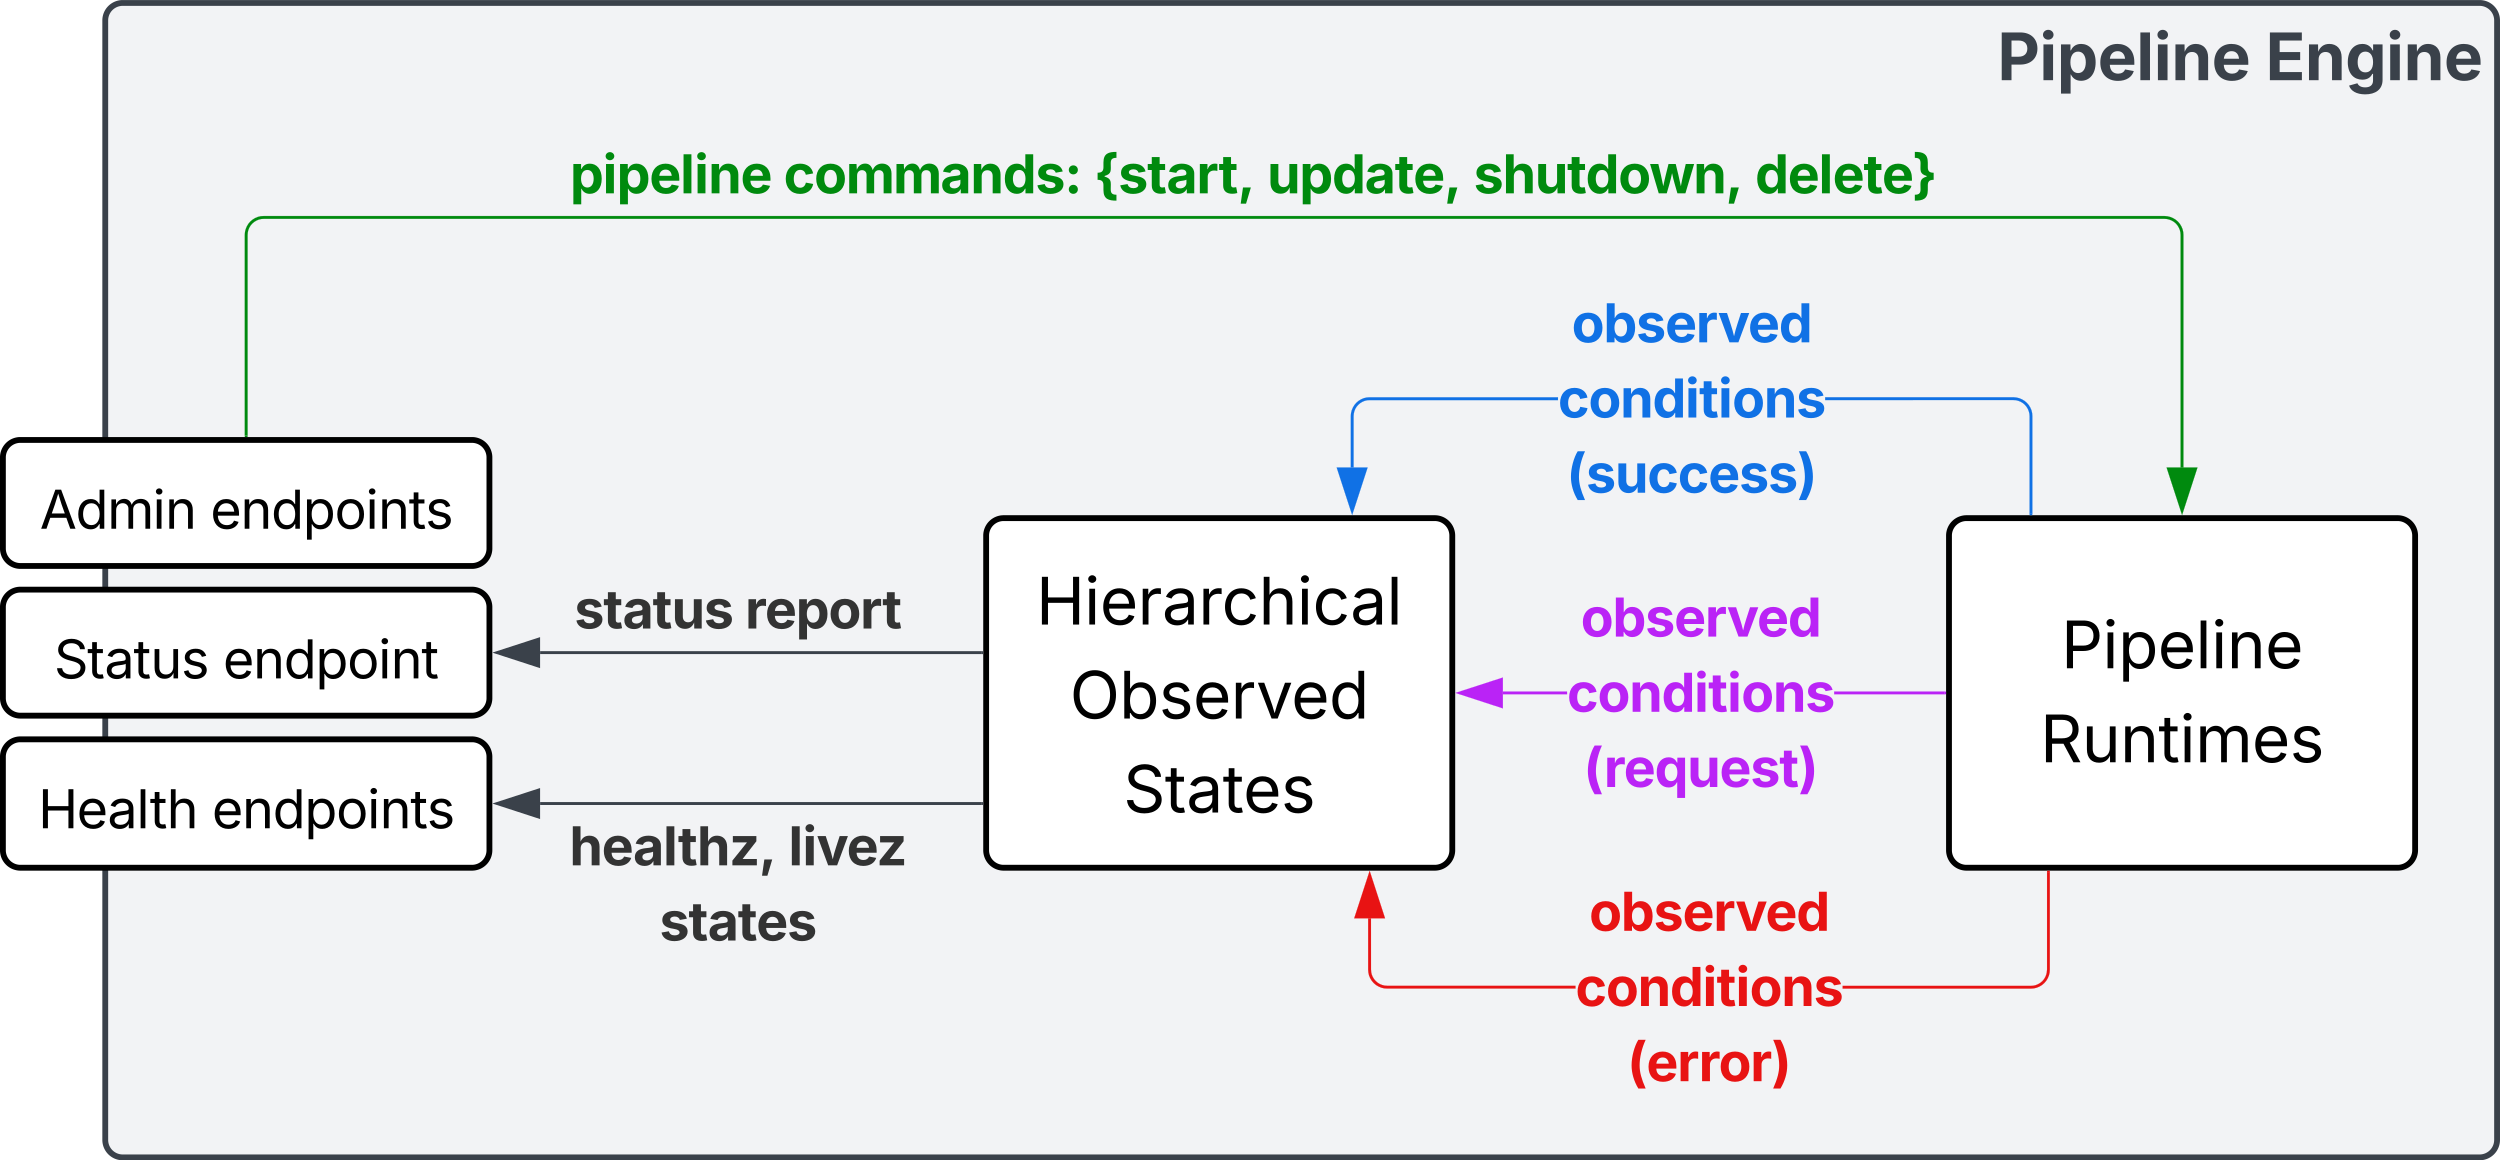 <svg xmlns="http://www.w3.org/2000/svg" xmlns:xlink="http://www.w3.org/1999/xlink" xmlns:lucid="lucid" width="858.13" height="398.27"><g transform="translate(-349.603 -373.187)" lucid:page-tab-id="v86WoMdzNwxz"><path d="M0 0h1500v1000H0z" fill="#fff"/><path d="M385.73 380.2a6 6 0 0 1 6-6h809a6 6 0 0 1 6 6v384.26a6 6 0 0 1-6 6h-809a6 6 0 0 1-6-6z" stroke="#3a414a" stroke-width="2" fill="#f2f3f5"/><use xlink:href="#a" transform="matrix(1,0,0,1,390.73,379.187) translate(644.485 21.528)"/><use xlink:href="#b" transform="matrix(1,0,0,1,390.73,379.187) translate(736.532 21.528)"/><path d="M688.1 557.04a6 6 0 0 1 6-6h148a6 6 0 0 1 6 6v108a6 6 0 0 1-6 6h-148a6 6 0 0 1-6-6z" stroke="#000" stroke-width="2" fill="#fff"/><use xlink:href="#c" transform="matrix(1,0,0,1,700.097,563.04) translate(5.158 24.528)"/><use xlink:href="#d" transform="matrix(1,0,0,1,700.097,563.04) translate(16.692 56.793)"/><use xlink:href="#e" transform="matrix(1,0,0,1,700.097,563.04) translate(35.074 89.059)"/><path d="M1018.6 557.04a6 6 0 0 1 6-6h148a6 6 0 0 1 6 6v108a6 6 0 0 1-6 6h-148a6 6 0 0 1-6-6z" stroke="#000" stroke-width="2" fill="#fff"/><use xlink:href="#f" transform="matrix(1,0,0,1,1030.591,563.04) translate(26.507 39.528)"/><use xlink:href="#g" transform="matrix(1,0,0,1,1030.591,563.04) translate(19.313 71.793)"/><path d="M350.6 581.58a6 6 0 0 1 6-6h155a6 6 0 0 1 6 6v31.26a6 6 0 0 1-6 6h-155a6 6 0 0 1-6-6z" stroke="#000" stroke-width="2" fill="#fff"/><use xlink:href="#h" transform="matrix(1,0,0,1,362.603,587.579) translate(5.536 18.472)"/><use xlink:href="#i" transform="matrix(1,0,0,1,362.603,587.579) translate(63.54 18.472)"/><path d="M1093.6 447.44l1 .24.93.4.87.52.77.66.66.77.53.87.4.94.23 1 .07.98v79.84h-.95v-79.8l-.07-.88-.2-.85-.34-.8-.44-.74-.56-.67-.66-.56-.74-.45-.8-.33-.85-.22-.88-.06H440.12l-.88.06-.84.2-.8.34-.74.45-.66.56-.57.66-.45.73-.33.8-.2.85-.07.88v68.84h-.95v-68.88l.08-1 .24-.98.4-.94.52-.87.66-.77.78-.66.86-.53.94-.4 1-.23.98-.07h652.53z" stroke="#008a0e" stroke-width=".05" fill="#008a0e"/><path d="M434.58 523.2h-.95v-.52h.95z" fill="#008a0e"/><path stroke="#008a0e" stroke-width=".05" fill="#008a0e"/><path d="M1098.6 548.42l-4.64-14.26h9.27z" fill="#008a0e"/><path d="M1098.6 549.96l-5.3-16.28h10.58zm-4-15.33l4 12.25 3.97-12.25z" stroke="#008a0e" stroke-width=".05" fill="#008a0e"/><use xlink:href="#j" transform="matrix(1,0,0,1,545.255,422.33) translate(0.005 17.222)"/><use xlink:href="#k" transform="matrix(1,0,0,1,545.255,422.33) translate(73.33 17.222)"/><use xlink:href="#l" transform="matrix(1,0,0,1,545.255,422.33) translate(179.84 17.222)"/><use xlink:href="#m" transform="matrix(1,0,0,1,545.255,422.33) translate(239.293 17.222)"/><use xlink:href="#n" transform="matrix(1,0,0,1,545.255,422.33) translate(310.17 17.222)"/><use xlink:href="#o" transform="matrix(1,0,0,1,545.255,422.33) translate(406.793 17.222)"/><path d="M1041.74 509.64l1 .24.93.4.87.52.77.66.67.77.53.87.4.94.23 1 .07.98v33.52h-.94v-33.48l-.07-.88-.22-.85-.33-.8-.45-.74-.56-.66-.66-.57-.74-.45-.8-.33-.85-.22-.9-.06H976.1v-.95h64.67zm-157.37.88h-64.62l-.88.06-.85.2-.8.34-.74.45-.65.56-.57.66-.45.73-.32.8-.2.85-.07.88v17.6h-.95v-17.64l.08-1 .24-.98.4-.94.52-.87.65-.77.77-.66.87-.53.93-.4 1-.23.98-.07h64.67z" stroke="#1071e5" stroke-width=".05" fill="#1071e5"/><path d="M1047.2 550.04h-.94v-.5h.94z" fill="#1071e5"/><path stroke="#1071e5" stroke-width=".05" fill="#1071e5"/><path d="M813.73 548.42l-4.63-14.26h9.27z" fill="#1071e5"/><path d="M813.73 549.96l-5.3-16.28h10.6zm-3.98-15.33l3.98 12.25 3.98-12.25z" stroke="#1071e5" stroke-width=".05" fill="#1071e5"/><use xlink:href="#p" transform="matrix(1,0,0,1,884.375,473.473) translate(4.706 17.222)"/><use xlink:href="#q" transform="matrix(1,0,0,1,884.375,473.473) translate(0.005 43.035)"/><use xlink:href="#r" transform="matrix(1,0,0,1,884.375,473.473) translate(2.935 68.847)"/><path d="M686.6 597.2H535" stroke="#3a414a" fill="none"/><path d="M687.1 597.68h-.52v-.94h.52z" stroke="#3a414a" stroke-width=".05" fill="#3a414a"/><path d="M520.22 597.2l14.27-4.63v9.27z" stroke="#3a414a" fill="#3a414a"/><use xlink:href="#s" transform="matrix(1,0,0,1,546.739,571.699) translate(0.005 17.222)"/><use xlink:href="#t" transform="matrix(1,0,0,1,546.739,571.699) translate(58.625 17.222)"/><path d="M820.2 706.02l.07.88.2.85.34.8.46.74.57.65.65.56.74.46.8.33.85.2.88.07h64.63v.94H825.7l-.98-.06-1-.24-.93-.4-.88-.52-.77-.66-.66-.77-.54-.87-.4-.94-.23-1-.08-.98v-17.64h.96zm233 .04l-.07 1-.24.98-.4.94-.53.87-.66.77-.76.66-.87.53-.94.4-1 .24-.98.07H982.1v-.93h64.6l.9-.07.84-.2.8-.34.74-.45.66-.55.56-.66.45-.75.33-.8.2-.85.08-.88v-33.48h.94z" stroke="#e81313" stroke-width=".05" fill="#e81313"/><path d="M1053.2 672.55h-.94v-.5h.94z" fill="#e81313"/><path stroke="#e81313" stroke-width=".05" fill="#e81313"/><path d="M824.37 687.92h-9.27l4.63-14.26z" fill="#e81313"/><path d="M825.02 688.4h-10.58l5.3-16.28zm-9.27-.95h7.96l-3.97-12.25z" stroke="#e81313" stroke-width=".05" fill="#e81313"/><use xlink:href="#u" transform="matrix(1,0,0,1,890.375,675.473) translate(4.706 17.222)"/><use xlink:href="#v" transform="matrix(1,0,0,1,890.375,675.473) translate(0.005 43.035)"/><use xlink:href="#w" transform="matrix(1,0,0,1,890.375,675.473) translate(17.752 68.847)"/><path d="M350.6 632.96a6 6 0 0 1 6-6h155a6 6 0 0 1 6 6v32.08a6 6 0 0 1-6 6h-155a6 6 0 0 1-6-6z" stroke="#000" stroke-width="2" fill="#fff"/><g><use xlink:href="#x" transform="matrix(1,0,0,1,362.603,638.961) translate(0.12 18.535)"/><use xlink:href="#y" transform="matrix(1,0,0,1,362.603,638.961) translate(59.747 18.535)"/></g><path d="M350.6 530.2a6 6 0 0 1 6-6h155a6 6 0 0 1 6 6v31.26a6 6 0 0 1-6 6h-155a6 6 0 0 1-6-6z" stroke="#000" stroke-width="2" fill="#fff"/><g><use xlink:href="#z" transform="matrix(1,0,0,1,362.603,536.197) translate(0.667 18.472)"/><use xlink:href="#y" transform="matrix(1,0,0,1,362.603,536.197) translate(59.2 18.472)"/></g><path d="M686.6 649H535" stroke="#3a414a" fill="none"/><path d="M687.1 649.48h-.52v-.95h.52z" stroke="#3a414a" stroke-width=".05" fill="#3a414a"/><path d="M520.22 649l14.27-4.63v9.27z" stroke="#3a414a" fill="#3a414a"/><g><use xlink:href="#A" transform="matrix(1,0,0,1,545.064,653.001) translate(0.005 17.222)"/><use xlink:href="#B" transform="matrix(1,0,0,1,545.064,653.001) translate(75.187 17.222)"/><use xlink:href="#C" transform="matrix(1,0,0,1,545.064,653.001) translate(30.912 43.035)"/></g><path d="M887.5 611.5h-22.02v-.93h22zm129.6 0h-37.9v-.93h37.9z" stroke="#ba23f6" stroke-width=".05" fill="#ba23f6"/><path d="M1017.6 611.5h-.52v-.93h.5z" fill="#ba23f6"/><path stroke="#ba23f6" stroke-width=".05" fill="#ba23f6"/><path d="M864.98 615.68l-14.26-4.64 14.26-4.63z" fill="#ba23f6"/><path d="M865.46 616.33l-16.28-5.3 16.28-5.28zm-13.2-5.3l12.25 4v-7.97z" stroke="#ba23f6" stroke-width=".05" fill="#ba23f6"/><g><use xlink:href="#D" transform="matrix(1,0,0,1,887.489,574.473) translate(4.706 17.222)"/><use xlink:href="#E" transform="matrix(1,0,0,1,887.489,574.473) translate(0.005 43.035)"/><use xlink:href="#F" transform="matrix(1,0,0,1,887.489,574.473) translate(5.634 68.847)"/></g><defs><path fill="#3a414a" d="M135 0v-1490h581c339 0 533 210 533 503 0 295-197 500-540 500H440V0H135zm305-733h220c186 0 274-104 274-254s-88-251-275-251H440v505" id="G"/><path fill="#3a414a" d="M128 0v-1118h300V0H128zm150-1264c-91 0-165-68-165-154 0-85 74-154 165-154 90 0 165 69 165 154 0 86-75 154-165 154" id="H"/><path fill="#3a414a" d="M128 418v-1536h295v188h14c41-89 129-202 319-202 248 0 453 193 453 575 0 372-197 576-455 576-183 0-275-108-317-198h-9v597H128zm534-640c156 0 240-139 240-336 0-196-83-334-240-334-154 0-241 131-241 334 0 202 88 336 241 336" id="I"/><path fill="#3a414a" d="M633 22C291 22 81-200 81-553c0-345 210-579 537-579 292 0 525 185 525 567v84H378c7 183 109 277 260 277 105 0 184-46 216-132l272 51C1071-99 893 22 633 22zM380-669h474c-15-146-94-237-233-237-143 0-229 99-241 237" id="J"/><path fill="#3a414a" d="M428-1490V0H128v-1490h300" id="K"/><path fill="#3a414a" d="M428-647V0H128v-1118h283l4 231c63-156 176-245 348-245 232 0 384 159 384 421V0H847v-659c0-139-76-222-202-222-128 0-217 86-217 234" id="L"/><g id="a"><use transform="matrix(0.011,0,0,0.011,0,0)" xlink:href="#G"/><use transform="matrix(0.011,0,0,0.011,14.399,0)" xlink:href="#H"/><use transform="matrix(0.011,0,0,0.011,20.421,0)" xlink:href="#I"/><use transform="matrix(0.011,0,0,0.011,34.429,0)" xlink:href="#J"/><use transform="matrix(0.011,0,0,0.011,47.667,0)" xlink:href="#K"/><use transform="matrix(0.011,0,0,0.011,53.689,0)" xlink:href="#H"/><use transform="matrix(0.011,0,0,0.011,59.711,0)" xlink:href="#L"/><use transform="matrix(0.011,0,0,0.011,73.546,0)" xlink:href="#J"/></g><path fill="#3a414a" d="M135 0v-1490h997v253H440v360h640v249H440v375h694V0H135" id="M"/><path fill="#3a414a" d="M625 442c-280 0-454-114-503-274l258-72c28 63 97 128 243 128 153 0 246-69 246-216v-206h-23C805-108 717-16 536-16 284-16 81-191 81-561c0-378 208-571 456-571 188 0 280 113 321 202h13v-188h295V-9c0 303-226 451-541 451zm5-686c153 0 240-119 240-319 0-198-86-329-240-329-158 0-241 137-241 329 0 195 85 319 241 319" id="N"/><g id="b"><use transform="matrix(0.011,0,0,0.011,0,0)" xlink:href="#M"/><use transform="matrix(0.011,0,0,0.011,13.498,0)" xlink:href="#L"/><use transform="matrix(0.011,0,0,0.011,27.333,0)" xlink:href="#N"/><use transform="matrix(0.011,0,0,0.011,41.374,0)" xlink:href="#H"/><use transform="matrix(0.011,0,0,0.011,47.396,0)" xlink:href="#L"/><use transform="matrix(0.011,0,0,0.011,61.23,0)" xlink:href="#J"/></g><path d="M180 0v-1490h190v644h782v-644h190V0h-190v-678H370V0H180" id="O"/><path d="M158 0v-1118h180V0H158zm91-1301c-68 0-125-53-125-119s57-119 125-119c69 0 126 53 126 119s-57 119-126 119" id="P"/><path d="M628 24c-324 0-524-230-524-574 0-343 198-582 503-582 237 0 487 146 487 559v75H286c9 234 145 362 343 362 132 0 231-58 273-172l174 48C1024-91 857 24 628 24zM287-650h624c-17-190-120-322-304-322-192 0-309 151-320 322" id="Q"/><path d="M158 0v-1118h174v172h12c41-113 157-188 290-188 26 0 70 2 91 3v181c-11-2-60-10-108-10-161 0-279 109-279 260V0H158" id="R"/><path d="M471 26C259 26 90-98 90-318c0-256 228-303 435-329 202-27 287-16 287-108 0-139-79-219-234-219-161 0-248 86-283 164l-173-57c86-203 278-265 451-265 150 0 419 46 419 395V0H815v-152h-12C765-73 660 26 471 26zm31-159c199 0 310-134 310-271v-155c-30 35-226 55-295 64-131 17-246 59-246 186 0 116 97 176 231 176" id="S"/><path d="M613 24c-304 0-509-231-509-576 0-350 205-580 509-580 216 0 392 114 453 309l-173 49c-33-115-133-197-280-197-223 0-326 196-326 419 0 220 103 415 326 415 150 0 252-85 285-206l172 49C1010-95 832 24 613 24" id="T"/><path d="M338-670V0H158v-1490h180v566c73-149 190-208 336-208 226 0 379 139 379 422V0H872v-695c0-172-96-275-252-275-161 0-282 109-282 300" id="U"/><path d="M338-1490V0H158v-1490h180" id="V"/><g id="c"><use transform="matrix(0.011,0,0,0.011,0,0)" xlink:href="#O"/><use transform="matrix(0.011,0,0,0.011,16.515,0)" xlink:href="#P"/><use transform="matrix(0.011,0,0,0.011,21.897,0)" xlink:href="#Q"/><use transform="matrix(0.011,0,0,0.011,34.852,0)" xlink:href="#R"/><use transform="matrix(0.011,0,0,0.011,43.218,0)" xlink:href="#S"/><use transform="matrix(0.011,0,0,0.011,55.697,0)" xlink:href="#R"/><use transform="matrix(0.011,0,0,0.011,63.694,0)" xlink:href="#T"/><use transform="matrix(0.011,0,0,0.011,76.389,0)" xlink:href="#U"/><use transform="matrix(0.011,0,0,0.011,89.529,0)" xlink:href="#P"/><use transform="matrix(0.011,0,0,0.011,94.911,0)" xlink:href="#T"/><use transform="matrix(0.011,0,0,0.011,107.823,0)" xlink:href="#S"/><use transform="matrix(0.011,0,0,0.011,120.302,0)" xlink:href="#V"/></g><path d="M784 20c-382 0-662-292-662-764 0-473 280-766 662-766s660 293 660 766c0 472-278 764-660 764zm0-176c266 0 475-207 475-588 0-383-209-590-475-590-268 0-477 208-477 590 0 380 209 588 477 588" id="W"/><path d="M677 24c-213 0-288-135-325-197h-20V0H158v-1490h180v551h14c37-59 106-193 324-193 279 0 474 222 474 576 0 356-194 580-473 580zm-27-161c209 0 317-186 317-421 0-232-105-413-317-413-206 0-314 166-314 413 0 249 111 421 314 421" id="X"/><path d="M538 24C308 24 148-78 108-271l171-41c32 123 123 178 257 178 156 0 256-77 256-169 0-77-54-128-164-154l-186-44c-203-48-300-148-300-305 0-192 176-326 414-326 230 0 351 112 402 269l-163 42c-31-80-94-158-238-158-133 0-233 69-233 162 0 83 57 129 188 160l169 40c203 48 298 149 298 302 0 196-179 339-441 339" id="Y"/><path d="M481 0L54-1118h197c107 314 236 620 325 951 87-331 217-637 324-951h197L670 0H481" id="Z"/><path d="M577 24c-279 0-473-224-473-580 0-354 195-576 474-576 218 0 287 134 324 193h14v-551h180V0H922v-173h-20C865-111 790 24 577 24zm27-161c203 0 314-172 314-421 0-247-108-413-314-413-212 0-317 181-317 413 0 235 108 421 317 421" id="aa"/><g id="d"><use transform="matrix(0.011,0,0,0.011,0,0)" xlink:href="#W"/><use transform="matrix(0.011,0,0,0.011,16.992,0)" xlink:href="#X"/><use transform="matrix(0.011,0,0,0.011,30.599,0)" xlink:href="#Y"/><use transform="matrix(0.011,0,0,0.011,42.329,0)" xlink:href="#Q"/><use transform="matrix(0.011,0,0,0.011,55.284,0)" xlink:href="#R"/><use transform="matrix(0.011,0,0,0.011,63.997,0)" xlink:href="#Z"/><use transform="matrix(0.011,0,0,0.011,76.053,0)" xlink:href="#Q"/><use transform="matrix(0.011,0,0,0.011,89.008,0)" xlink:href="#aa"/></g><path d="M657 26c-323 0-524-166-541-416h195c15 169 171 246 346 246 202 0 356-106 356-265 5-203-294-238-475-293-239-73-380-191-380-389 0-252 224-419 512-419 294 0 499 171 508 396H992c-17-145-151-228-328-228-193 0-321 102-321 242 0 156 175 211 284 241l149 41c160 44 422 134 422 412 0 244-197 432-541 432" id="ab"/><path d="M598-1118v154H368v674c0 100 37 144 132 144 23 0 62-6 92-12L629-6c-37 13-88 20-134 20-193 0-307-107-307-290v-688H20v-154h168v-266h180v266h230" id="ac"/><g id="e"><use transform="matrix(0.011,0,0,0.011,0,0)" xlink:href="#ab"/><use transform="matrix(0.011,0,0,0.011,14.258,0)" xlink:href="#ac"/><use transform="matrix(0.011,0,0,0.011,21.636,0)" xlink:href="#S"/><use transform="matrix(0.011,0,0,0.011,34.115,0)" xlink:href="#ac"/><use transform="matrix(0.011,0,0,0.011,41.168,0)" xlink:href="#Q"/><use transform="matrix(0.011,0,0,0.011,54.123,0)" xlink:href="#Y"/></g><path d="M180 0v-1490h510c348 0 508 209 508 474 0 266-160 477-507 477H370V0H180zm190-706h312c236 0 327-133 327-310 0-176-91-307-329-307H370v617" id="ad"/><path d="M158 418v-1536h174v179h20c37-59 106-193 324-193 279 0 474 222 474 576 0 356-194 580-473 580-213 0-288-135-325-197h-14v591H158zm492-555c209 0 317-186 317-421 0-232-105-413-317-413-206 0-314 166-314 413 0 249 111 421 314 421" id="ae"/><path d="M338-670V0H158v-1118h173l1 207c72-158 192-221 342-221 226 0 378 139 378 422V0H872v-695c0-172-96-275-252-275-161 0-282 109-282 300" id="af"/><g id="f"><use transform="matrix(0.011,0,0,0.011,0,0)" xlink:href="#ad"/><use transform="matrix(0.011,0,0,0.011,14.193,0)" xlink:href="#P"/><use transform="matrix(0.011,0,0,0.011,19.575,0)" xlink:href="#ae"/><use transform="matrix(0.011,0,0,0.011,33.181,0)" xlink:href="#Q"/><use transform="matrix(0.011,0,0,0.011,46.137,0)" xlink:href="#V"/><use transform="matrix(0.011,0,0,0.011,51.519,0)" xlink:href="#P"/><use transform="matrix(0.011,0,0,0.011,56.901,0)" xlink:href="#af"/><use transform="matrix(0.011,0,0,0.011,70.03,0)" xlink:href="#Q"/></g><path d="M180 0v-1490h510c348 0 508 194 508 460 0 198-88 351-276 417L1256 0h-220L726-579c-117 2-238 0-356 1V0H180zm190-747h312c235 0 327-108 327-283 0-177-92-293-329-293H370v576" id="ag"/><path d="M537 14c-226 0-379-139-379-422v-710h180v695c0 172 97 275 253 275 160 0 281-109 281-300v-670h181V0H879v-209C806-46 684 14 537 14" id="ah"/><path d="M158 0v-1118h175l1 205c55-151 181-225 313-225 147 0 245 90 285 228 53-141 190-228 352-228 194 0 352 125 352 384V0h-181v-749c0-161-105-225-225-225-151 0-243 103-243 244V0H807v-767c0-124-93-207-219-207-131 0-250 92-250 270V0H158" id="ai"/><g id="g"><use transform="matrix(0.011,0,0,0.011,0,0)" xlink:href="#ag"/><use transform="matrix(0.011,0,0,0.011,14.301,0)" xlink:href="#ah"/><use transform="matrix(0.011,0,0,0.011,27.441,0)" xlink:href="#af"/><use transform="matrix(0.011,0,0,0.011,40.571,0)" xlink:href="#ac"/><use transform="matrix(0.011,0,0,0.011,47.841,0)" xlink:href="#P"/><use transform="matrix(0.011,0,0,0.011,53.223,0)" xlink:href="#ai"/><use transform="matrix(0.011,0,0,0.011,72.689,0)" xlink:href="#Q"/><use transform="matrix(0.011,0,0,0.011,85.645,0)" xlink:href="#Y"/></g><g id="h"><use transform="matrix(0.009,0,0,0.009,0,0)" xlink:href="#ab"/><use transform="matrix(0.009,0,0,0.009,11.406,0)" xlink:href="#ac"/><use transform="matrix(0.009,0,0,0.009,17.309,0)" xlink:href="#S"/><use transform="matrix(0.009,0,0,0.009,27.292,0)" xlink:href="#ac"/><use transform="matrix(0.009,0,0,0.009,33.108,0)" xlink:href="#ah"/><use transform="matrix(0.009,0,0,0.009,43.62,0)" xlink:href="#Y"/></g><path d="M613 24c-304 0-509-231-509-576 0-350 205-580 509-580 305 0 511 230 511 580 0 345-206 576-511 576zm0-161c226 0 329-195 329-415 0-222-103-419-329-419-223 0-326 196-326 419 0 220 103 415 326 415" id="aj"/><g id="i"><use transform="matrix(0.009,0,0,0.009,0,0)" xlink:href="#Q"/><use transform="matrix(0.009,0,0,0.009,10.365,0)" xlink:href="#af"/><use transform="matrix(0.009,0,0,0.009,20.868,0)" xlink:href="#aa"/><use transform="matrix(0.009,0,0,0.009,31.753,0)" xlink:href="#ae"/><use transform="matrix(0.009,0,0,0.009,42.639,0)" xlink:href="#aj"/><use transform="matrix(0.009,0,0,0.009,53.299,0)" xlink:href="#P"/><use transform="matrix(0.009,0,0,0.009,57.604,0)" xlink:href="#af"/><use transform="matrix(0.009,0,0,0.009,68.108,0)" xlink:href="#ac"/></g><path fill="#008a0e" d="M128 418v-1536h295v188h14c41-89 129-202 319-202 248 0 453 193 453 575 0 372-197 576-455 576-183 0-275-108-317-198h-9v597H128zm534-640c156 0 240-139 240-336 0-196-83-334-240-334-154 0-241 131-241 334 0 202 88 336 241 336" id="ak"/><path fill="#008a0e" d="M128 0v-1118h300V0H128zm150-1264c-91 0-165-68-165-154 0-85 74-154 165-154 90 0 165 69 165 154 0 86-75 154-165 154" id="al"/><path fill="#008a0e" d="M633 22C291 22 81-200 81-553c0-345 210-579 537-579 292 0 525 185 525 567v84H378c7 183 109 277 260 277 105 0 184-46 216-132l272 51C1071-99 893 22 633 22zM380-669h474c-15-146-94-237-233-237-143 0-229 99-241 237" id="am"/><path fill="#008a0e" d="M428-1490V0H128v-1490h300" id="an"/><path fill="#008a0e" d="M428-647V0H128v-1118h283l4 231c63-156 176-245 348-245 232 0 384 159 384 421V0H847v-659c0-139-76-222-202-222-128 0-217 86-217 234" id="ao"/><g id="j"><use transform="matrix(0.009,0,0,0.009,0,0)" xlink:href="#ak"/><use transform="matrix(0.009,0,0,0.009,11.207,0)" xlink:href="#al"/><use transform="matrix(0.009,0,0,0.009,16.024,0)" xlink:href="#ak"/><use transform="matrix(0.009,0,0,0.009,27.231,0)" xlink:href="#am"/><use transform="matrix(0.009,0,0,0.009,37.821,0)" xlink:href="#an"/><use transform="matrix(0.009,0,0,0.009,42.639,0)" xlink:href="#al"/><use transform="matrix(0.009,0,0,0.009,47.457,0)" xlink:href="#ao"/><use transform="matrix(0.009,0,0,0.009,58.524,0)" xlink:href="#am"/></g><path fill="#008a0e" d="M628 22C291 22 81-210 81-554c0-346 210-578 547-578 265 0 455 142 497 372l-279 52c-25-116-99-188-215-188-160 0-244 139-244 341 0 200 84 341 244 341 116 0 193-74 217-195l279 51C1085-123 896 22 628 22" id="ap"/><path fill="#008a0e" d="M628 22C291 22 81-210 81-554c0-346 210-578 547-578 336 0 547 232 547 578 0 344-211 576-547 576zm0-236c160 0 242-146 242-341 0-197-82-341-242-341S387-753 387-555c0 195 81 341 241 341" id="aq"/><path fill="#008a0e" d="M128 0v-1118h278l12 217c60-163 185-234 319-234 143 0 236 81 288 251 63-172 205-251 359-251 205 0 357 138 357 381V0h-301v-697c0-126-76-187-177-187-114 0-184 79-184 196V0H789v-705c0-109-72-179-174-179-106 0-187 74-187 208V0H128" id="ar"/><path fill="#008a0e" d="M440 22C227 22 68-92 68-313c0-250 202-322 422-343 195-21 271-24 271-105 0-95-63-149-175-149-116 0-187 57-211 129l-275-46c57-194 237-305 487-305 240 0 474 108 474 379V0H777v-155h-10C713-51 605 22 440 22zm85-211c140 0 238-93 238-211v-121c-37 26-156 42-222 51-111 16-185 59-185 149 0 87 70 132 169 132" id="as"/><path fill="#008a0e" d="M537 19C279 19 81-185 81-557c0-382 206-575 454-575 190 0 278 113 318 202h10v-560h300V0H868v-179h-15C812-89 719 19 537 19zm92-241c153 0 240-134 240-336 0-203-86-334-240-334-158 0-240 138-240 334 0 197 84 336 240 336" id="at"/><path fill="#008a0e" d="M572 22C302 22 117-98 78-306l279-48c29 105 101 156 224 156 114 0 185-48 185-115 0-118-228-130-337-155-215-49-322-150-322-317 0-215 187-347 470-347 265 0 424 116 466 298l-266 47c-24-76-87-130-196-130-98 0-174 46-174 113 0 56 38 95 144 117l201 40c216 44 320 143 320 302 0 220-207 367-500 367" id="au"/><path fill="#008a0e" d="M342-723c-98 0-173-75-173-172s75-172 173-172 173 75 173 172-75 172-173 172zm0 742c-98 0-173-75-173-172s75-172 173-172 173 75 173 172S440 19 342 19" id="av"/><g id="k"><use transform="matrix(0.009,0,0,0.009,0,0)" xlink:href="#ap"/><use transform="matrix(0.009,0,0,0.009,10.46,0)" xlink:href="#aq"/><use transform="matrix(0.009,0,0,0.009,21.363,0)" xlink:href="#ar"/><use transform="matrix(0.009,0,0,0.009,37.587,0)" xlink:href="#ar"/><use transform="matrix(0.009,0,0,0.009,53.811,0)" xlink:href="#as"/><use transform="matrix(0.009,0,0,0.009,64.132,0)" xlink:href="#ao"/><use transform="matrix(0.009,0,0,0.009,75.2,0)" xlink:href="#at"/><use transform="matrix(0.009,0,0,0.009,86.406,0)" xlink:href="#au"/><use transform="matrix(0.009,0,0,0.009,96.363,0)" xlink:href="#av"/></g><path fill="#008a0e" d="M859 279c-294 0-496-54-496-407v-174c2-150-62-215-223-213v-272c161 2 223-62 223-212v-175c0-352 202-407 496-407v227c-173 0-218 65-218 209 0 269 49 401-235 483v22c283 85 235 214 235 483 0 143 45 210 218 210v226" id="aw"/><path fill="#008a0e" d="M683-1118v229H474v562c0 71 29 104 102 104 23 0 73-7 95-13l43 225C647 9 580 16 520 16 296 16 174-96 174-301v-588H20v-229h154v-266h300v266h209" id="ax"/><path fill="#008a0e" d="M128 0v-1118h290v195h12c54-169 184-238 367-200v268c-27-8-86-15-130-15-138 0-239 95-239 234V0H128" id="ay"/><path fill="#008a0e" d="M119 395l88-620h300L323 395H119" id="az"/><g id="l"><use transform="matrix(0.009,0,0,0.009,0,0)" xlink:href="#aw"/><use transform="matrix(0.009,0,0,0.009,8.333,0)" xlink:href="#au"/><use transform="matrix(0.009,0,0,0.009,18.29,0)" xlink:href="#ax"/><use transform="matrix(0.009,0,0,0.009,24.887,0)" xlink:href="#as"/><use transform="matrix(0.009,0,0,0.009,35.208,0)" xlink:href="#ay"/><use transform="matrix(0.009,0,0,0.009,42.795,0)" xlink:href="#ax"/><use transform="matrix(0.009,0,0,0.009,49.306,0)" xlink:href="#az"/></g><path fill="#008a0e" d="M513 14c-232 0-385-159-385-421v-711h300v659c0 139 76 222 202 222 127 0 217-86 217-234v-647h301V0H864l-4-232C797-74 683 14 513 14" id="aA"/><g id="m"><use transform="matrix(0.009,0,0,0.009,0,0)" xlink:href="#aA"/><use transform="matrix(0.009,0,0,0.009,11.068,0)" xlink:href="#ak"/><use transform="matrix(0.009,0,0,0.009,22.274,0)" xlink:href="#at"/><use transform="matrix(0.009,0,0,0.009,33.481,0)" xlink:href="#as"/><use transform="matrix(0.009,0,0,0.009,43.802,0)" xlink:href="#ax"/><use transform="matrix(0.009,0,0,0.009,50.139,0)" xlink:href="#am"/><use transform="matrix(0.009,0,0,0.009,60.729,0)" xlink:href="#az"/></g><path fill="#008a0e" d="M428-647V0H128v-1490h294v586c65-146 175-228 341-228 232 0 385 159 385 421V0H847v-659c0-139-76-222-202-222-128 0-217 86-217 234" id="aB"/><path fill="#008a0e" d="M361 0L31-1118h315c68 295 127 523 188 845 63-317 128-551 199-845h276c71 296 131 525 196 846 57-321 119-552 186-846h319L1378 0h-305c-73-261-148-486-204-771C813-484 740-261 666 0H361" id="aC"/><g id="n"><use transform="matrix(0.009,0,0,0.009,0,0)" xlink:href="#au"/><use transform="matrix(0.009,0,0,0.009,9.957,0)" xlink:href="#aB"/><use transform="matrix(0.009,0,0,0.009,21.024,0)" xlink:href="#aA"/><use transform="matrix(0.009,0,0,0.009,32.092,0)" xlink:href="#ax"/><use transform="matrix(0.009,0,0,0.009,38.429,0)" xlink:href="#at"/><use transform="matrix(0.009,0,0,0.009,49.635,0)" xlink:href="#aq"/><use transform="matrix(0.009,0,0,0.009,60.295,0)" xlink:href="#aC"/><use transform="matrix(0.009,0,0,0.009,75.408,0)" xlink:href="#ao"/><use transform="matrix(0.009,0,0,0.009,86.476,0)" xlink:href="#az"/></g><path fill="#008a0e" d="M102 279V53c173 0 218-67 218-210 0-268-48-399 234-482v-23c-283-84-234-214-234-483 0-143-45-209-218-209v-227c293 0 495 55 495 407v175c0 150 58 213 223 213v270c-166 1-223 65-223 214v174c0 353-202 407-495 407" id="aD"/><g id="o"><use transform="matrix(0.009,0,0,0.009,0,0)" xlink:href="#at"/><use transform="matrix(0.009,0,0,0.009,11.207,0)" xlink:href="#am"/><use transform="matrix(0.009,0,0,0.009,21.797,0)" xlink:href="#an"/><use transform="matrix(0.009,0,0,0.009,26.615,0)" xlink:href="#am"/><use transform="matrix(0.009,0,0,0.009,37.205,0)" xlink:href="#ax"/><use transform="matrix(0.009,0,0,0.009,43.542,0)" xlink:href="#am"/><use transform="matrix(0.009,0,0,0.009,53.906,0)" xlink:href="#aD"/></g><path fill="#1071e5" d="M628 22C291 22 81-210 81-554c0-346 210-578 547-578 336 0 547 232 547 578 0 344-211 576-547 576zm0-236c160 0 242-146 242-341 0-197-82-341-242-341S387-753 387-555c0 195 81 341 241 341" id="aE"/><path fill="#1071e5" d="M754 19C571 19 479-89 437-179h-14V0H128v-1490h300v560h9c41-89 129-202 319-202 248 0 453 193 453 575 0 372-197 576-455 576zm-92-241c156 0 240-139 240-336 0-196-83-334-240-334-154 0-241 131-241 334 0 202 88 336 241 336" id="aF"/><path fill="#1071e5" d="M572 22C302 22 117-98 78-306l279-48c29 105 101 156 224 156 114 0 185-48 185-115 0-118-228-130-337-155-215-49-322-150-322-317 0-215 187-347 470-347 265 0 424 116 466 298l-266 47c-24-76-87-130-196-130-98 0-174 46-174 113 0 56 38 95 144 117l201 40c216 44 320 143 320 302 0 220-207 367-500 367" id="aG"/><path fill="#1071e5" d="M633 22C291 22 81-200 81-553c0-345 210-579 537-579 292 0 525 185 525 567v84H378c7 183 109 277 260 277 105 0 184-46 216-132l272 51C1071-99 893 22 633 22zM380-669h474c-15-146-94-237-233-237-143 0-229 99-241 237" id="aH"/><path fill="#1071e5" d="M128 0v-1118h290v195h12c54-169 184-238 367-200v268c-27-8-86-15-130-15-138 0-239 95-239 234V0H128" id="aI"/><path fill="#1071e5" d="M443 0L31-1118h319c90 293 199 572 268 885 66-313 175-593 264-885h315L784 0H443" id="aJ"/><path fill="#1071e5" d="M537 19C279 19 81-185 81-557c0-382 206-575 454-575 190 0 278 113 318 202h10v-560h300V0H868v-179h-15C812-89 719 19 537 19zm92-241c153 0 240-134 240-336 0-203-86-334-240-334-158 0-240 138-240 334 0 197 84 336 240 336" id="aK"/><g id="p"><use transform="matrix(0.009,0,0,0.009,0,0)" xlink:href="#aE"/><use transform="matrix(0.009,0,0,0.009,10.903,0)" xlink:href="#aF"/><use transform="matrix(0.009,0,0,0.009,22.109,0)" xlink:href="#aG"/><use transform="matrix(0.009,0,0,0.009,32.066,0)" xlink:href="#aH"/><use transform="matrix(0.009,0,0,0.009,42.656,0)" xlink:href="#aI"/><use transform="matrix(0.009,0,0,0.009,50.174,0)" xlink:href="#aJ"/><use transform="matrix(0.009,0,0,0.009,60.512,0)" xlink:href="#aH"/><use transform="matrix(0.009,0,0,0.009,71.102,0)" xlink:href="#aK"/></g><path fill="#1071e5" d="M628 22C291 22 81-210 81-554c0-346 210-578 547-578 265 0 455 142 497 372l-279 52c-25-116-99-188-215-188-160 0-244 139-244 341 0 200 84 341 244 341 116 0 193-74 217-195l279 51C1085-123 896 22 628 22" id="aL"/><path fill="#1071e5" d="M428-647V0H128v-1118h283l4 231c63-156 176-245 348-245 232 0 384 159 384 421V0H847v-659c0-139-76-222-202-222-128 0-217 86-217 234" id="aM"/><path fill="#1071e5" d="M128 0v-1118h300V0H128zm150-1264c-91 0-165-68-165-154 0-85 74-154 165-154 90 0 165 69 165 154 0 86-75 154-165 154" id="aN"/><path fill="#1071e5" d="M683-1118v229H474v562c0 71 29 104 102 104 23 0 73-7 95-13l43 225C647 9 580 16 520 16 296 16 174-96 174-301v-588H20v-229h154v-266h300v266h209" id="aO"/><g id="q"><use transform="matrix(0.009,0,0,0.009,0,0)" xlink:href="#aL"/><use transform="matrix(0.009,0,0,0.009,10.46,0)" xlink:href="#aE"/><use transform="matrix(0.009,0,0,0.009,21.363,0)" xlink:href="#aM"/><use transform="matrix(0.009,0,0,0.009,32.431,0)" xlink:href="#aK"/><use transform="matrix(0.009,0,0,0.009,43.637,0)" xlink:href="#aN"/><use transform="matrix(0.009,0,0,0.009,48.455,0)" xlink:href="#aO"/><use transform="matrix(0.009,0,0,0.009,54.965,0)" xlink:href="#aN"/><use transform="matrix(0.009,0,0,0.009,59.783,0)" xlink:href="#aE"/><use transform="matrix(0.009,0,0,0.009,70.686,0)" xlink:href="#aM"/><use transform="matrix(0.009,0,0,0.009,81.753,0)" xlink:href="#aG"/></g><path fill="#1071e5" d="M169-607c0-330 107-732 258-974h279c-145 311-231 674-231 974 0 262 67 512 231 886H427C258-1 169-307 169-607" id="aP"/><path fill="#1071e5" d="M513 14c-232 0-385-159-385-421v-711h300v659c0 139 76 222 202 222 127 0 217-86 217-234v-647h301V0H864l-4-232C797-74 683 14 513 14" id="aQ"/><path fill="#1071e5" d="M67 279c166-379 230-627 230-886 0-300-86-663-230-974h278c151 241 258 644 258 974 0 302-90 608-258 886H67" id="aR"/><g id="r"><use transform="matrix(0.009,0,0,0.009,0,0)" xlink:href="#aP"/><use transform="matrix(0.009,0,0,0.009,6.701,0)" xlink:href="#aG"/><use transform="matrix(0.009,0,0,0.009,16.658,0)" xlink:href="#aQ"/><use transform="matrix(0.009,0,0,0.009,27.726,0)" xlink:href="#aL"/><use transform="matrix(0.009,0,0,0.009,38.186,0)" xlink:href="#aL"/><use transform="matrix(0.009,0,0,0.009,48.646,0)" xlink:href="#aH"/><use transform="matrix(0.009,0,0,0.009,59.236,0)" xlink:href="#aG"/><use transform="matrix(0.009,0,0,0.009,69.193,0)" xlink:href="#aG"/><use transform="matrix(0.009,0,0,0.009,79.149,0)" xlink:href="#aR"/></g><path fill="#333" d="M572 22C302 22 117-98 78-306l279-48c29 105 101 156 224 156 114 0 185-48 185-115 0-118-228-130-337-155-215-49-322-150-322-317 0-215 187-347 470-347 265 0 424 116 466 298l-266 47c-24-76-87-130-196-130-98 0-174 46-174 113 0 56 38 95 144 117l201 40c216 44 320 143 320 302 0 220-207 367-500 367" id="aS"/><path fill="#333" d="M683-1118v229H474v562c0 71 29 104 102 104 23 0 73-7 95-13l43 225C647 9 580 16 520 16 296 16 174-96 174-301v-588H20v-229h154v-266h300v266h209" id="aT"/><path fill="#333" d="M440 22C227 22 68-92 68-313c0-250 202-322 422-343 195-21 271-24 271-105 0-95-63-149-175-149-116 0-187 57-211 129l-275-46c57-194 237-305 487-305 240 0 474 108 474 379V0H777v-155h-10C713-51 605 22 440 22zm85-211c140 0 238-93 238-211v-121c-37 26-156 42-222 51-111 16-185 59-185 149 0 87 70 132 169 132" id="aU"/><path fill="#333" d="M513 14c-232 0-385-159-385-421v-711h300v659c0 139 76 222 202 222 127 0 217-86 217-234v-647h301V0H864l-4-232C797-74 683 14 513 14" id="aV"/><g id="s"><use transform="matrix(0.009,0,0,0.009,0,0)" xlink:href="#aS"/><use transform="matrix(0.009,0,0,0.009,9.957,0)" xlink:href="#aT"/><use transform="matrix(0.009,0,0,0.009,16.554,0)" xlink:href="#aU"/><use transform="matrix(0.009,0,0,0.009,26.875,0)" xlink:href="#aT"/><use transform="matrix(0.009,0,0,0.009,33.385,0)" xlink:href="#aV"/><use transform="matrix(0.009,0,0,0.009,44.453,0)" xlink:href="#aS"/></g><path fill="#333" d="M128 0v-1118h290v195h12c54-169 184-238 367-200v268c-27-8-86-15-130-15-138 0-239 95-239 234V0H128" id="aW"/><path fill="#333" d="M633 22C291 22 81-200 81-553c0-345 210-579 537-579 292 0 525 185 525 567v84H378c7 183 109 277 260 277 105 0 184-46 216-132l272 51C1071-99 893 22 633 22zM380-669h474c-15-146-94-237-233-237-143 0-229 99-241 237" id="aX"/><path fill="#333" d="M128 418v-1536h295v188h14c41-89 129-202 319-202 248 0 453 193 453 575 0 372-197 576-455 576-183 0-275-108-317-198h-9v597H128zm534-640c156 0 240-139 240-336 0-196-83-334-240-334-154 0-241 131-241 334 0 202 88 336 241 336" id="aY"/><path fill="#333" d="M628 22C291 22 81-210 81-554c0-346 210-578 547-578 336 0 547 232 547 578 0 344-211 576-547 576zm0-236c160 0 242-146 242-341 0-197-82-341-242-341S387-753 387-555c0 195 81 341 241 341" id="aZ"/><g id="t"><use transform="matrix(0.009,0,0,0.009,0,0)" xlink:href="#aW"/><use transform="matrix(0.009,0,0,0.009,6.806,0)" xlink:href="#aX"/><use transform="matrix(0.009,0,0,0.009,17.396,0)" xlink:href="#aY"/><use transform="matrix(0.009,0,0,0.009,28.602,0)" xlink:href="#aZ"/><use transform="matrix(0.009,0,0,0.009,39.505,0)" xlink:href="#aW"/><use transform="matrix(0.009,0,0,0.009,47.092,0)" xlink:href="#aT"/></g><path fill="#e81313" d="M628 22C291 22 81-210 81-554c0-346 210-578 547-578 336 0 547 232 547 578 0 344-211 576-547 576zm0-236c160 0 242-146 242-341 0-197-82-341-242-341S387-753 387-555c0 195 81 341 241 341" id="ba"/><path fill="#e81313" d="M754 19C571 19 479-89 437-179h-14V0H128v-1490h300v560h9c41-89 129-202 319-202 248 0 453 193 453 575 0 372-197 576-455 576zm-92-241c156 0 240-139 240-336 0-196-83-334-240-334-154 0-241 131-241 334 0 202 88 336 241 336" id="bb"/><path fill="#e81313" d="M572 22C302 22 117-98 78-306l279-48c29 105 101 156 224 156 114 0 185-48 185-115 0-118-228-130-337-155-215-49-322-150-322-317 0-215 187-347 470-347 265 0 424 116 466 298l-266 47c-24-76-87-130-196-130-98 0-174 46-174 113 0 56 38 95 144 117l201 40c216 44 320 143 320 302 0 220-207 367-500 367" id="bc"/><path fill="#e81313" d="M633 22C291 22 81-200 81-553c0-345 210-579 537-579 292 0 525 185 525 567v84H378c7 183 109 277 260 277 105 0 184-46 216-132l272 51C1071-99 893 22 633 22zM380-669h474c-15-146-94-237-233-237-143 0-229 99-241 237" id="bd"/><path fill="#e81313" d="M128 0v-1118h290v195h12c54-169 184-238 367-200v268c-27-8-86-15-130-15-138 0-239 95-239 234V0H128" id="be"/><path fill="#e81313" d="M443 0L31-1118h319c90 293 199 572 268 885 66-313 175-593 264-885h315L784 0H443" id="bf"/><path fill="#e81313" d="M537 19C279 19 81-185 81-557c0-382 206-575 454-575 190 0 278 113 318 202h10v-560h300V0H868v-179h-15C812-89 719 19 537 19zm92-241c153 0 240-134 240-336 0-203-86-334-240-334-158 0-240 138-240 334 0 197 84 336 240 336" id="bg"/><g id="u"><use transform="matrix(0.009,0,0,0.009,0,0)" xlink:href="#ba"/><use transform="matrix(0.009,0,0,0.009,10.903,0)" xlink:href="#bb"/><use transform="matrix(0.009,0,0,0.009,22.109,0)" xlink:href="#bc"/><use transform="matrix(0.009,0,0,0.009,32.066,0)" xlink:href="#bd"/><use transform="matrix(0.009,0,0,0.009,42.656,0)" xlink:href="#be"/><use transform="matrix(0.009,0,0,0.009,50.174,0)" xlink:href="#bf"/><use transform="matrix(0.009,0,0,0.009,60.512,0)" xlink:href="#bd"/><use transform="matrix(0.009,0,0,0.009,71.102,0)" xlink:href="#bg"/></g><path fill="#e81313" d="M628 22C291 22 81-210 81-554c0-346 210-578 547-578 265 0 455 142 497 372l-279 52c-25-116-99-188-215-188-160 0-244 139-244 341 0 200 84 341 244 341 116 0 193-74 217-195l279 51C1085-123 896 22 628 22" id="bh"/><path fill="#e81313" d="M428-647V0H128v-1118h283l4 231c63-156 176-245 348-245 232 0 384 159 384 421V0H847v-659c0-139-76-222-202-222-128 0-217 86-217 234" id="bi"/><path fill="#e81313" d="M128 0v-1118h300V0H128zm150-1264c-91 0-165-68-165-154 0-85 74-154 165-154 90 0 165 69 165 154 0 86-75 154-165 154" id="bj"/><path fill="#e81313" d="M683-1118v229H474v562c0 71 29 104 102 104 23 0 73-7 95-13l43 225C647 9 580 16 520 16 296 16 174-96 174-301v-588H20v-229h154v-266h300v266h209" id="bk"/><g id="v"><use transform="matrix(0.009,0,0,0.009,0,0)" xlink:href="#bh"/><use transform="matrix(0.009,0,0,0.009,10.46,0)" xlink:href="#ba"/><use transform="matrix(0.009,0,0,0.009,21.363,0)" xlink:href="#bi"/><use transform="matrix(0.009,0,0,0.009,32.431,0)" xlink:href="#bg"/><use transform="matrix(0.009,0,0,0.009,43.637,0)" xlink:href="#bj"/><use transform="matrix(0.009,0,0,0.009,48.455,0)" xlink:href="#bk"/><use transform="matrix(0.009,0,0,0.009,54.965,0)" xlink:href="#bj"/><use transform="matrix(0.009,0,0,0.009,59.783,0)" xlink:href="#ba"/><use transform="matrix(0.009,0,0,0.009,70.686,0)" xlink:href="#bi"/><use transform="matrix(0.009,0,0,0.009,81.753,0)" xlink:href="#bc"/></g><path fill="#e81313" d="M169-607c0-330 107-732 258-974h279c-145 311-231 674-231 974 0 262 67 512 231 886H427C258-1 169-307 169-607" id="bl"/><path fill="#e81313" d="M67 279c166-379 230-627 230-886 0-300-86-663-230-974h278c151 241 258 644 258 974 0 302-90 608-258 886H67" id="bm"/><g id="w"><use transform="matrix(0.009,0,0,0.009,0,0)" xlink:href="#bl"/><use transform="matrix(0.009,0,0,0.009,6.606,0)" xlink:href="#bd"/><use transform="matrix(0.009,0,0,0.009,17.196,0)" xlink:href="#be"/><use transform="matrix(0.009,0,0,0.009,24.566,0)" xlink:href="#be"/><use transform="matrix(0.009,0,0,0.009,31.372,0)" xlink:href="#ba"/><use transform="matrix(0.009,0,0,0.009,42.274,0)" xlink:href="#be"/><use transform="matrix(0.009,0,0,0.009,49.514,0)" xlink:href="#bm"/></g><g id="x"><use transform="matrix(0.009,0,0,0.009,0,0)" xlink:href="#O"/><use transform="matrix(0.009,0,0,0.009,13.212,0)" xlink:href="#Q"/><use transform="matrix(0.009,0,0,0.009,23.75,0)" xlink:href="#S"/><use transform="matrix(0.009,0,0,0.009,33.733,0)" xlink:href="#V"/><use transform="matrix(0.009,0,0,0.009,38.299,0)" xlink:href="#ac"/><use transform="matrix(0.009,0,0,0.009,44.115,0)" xlink:href="#U"/></g><g id="y"><use transform="matrix(0.009,0,0,0.009,0,0)" xlink:href="#Q"/><use transform="matrix(0.009,0,0,0.009,10.365,0)" xlink:href="#af"/><use transform="matrix(0.009,0,0,0.009,20.868,0)" xlink:href="#aa"/><use transform="matrix(0.009,0,0,0.009,31.753,0)" xlink:href="#ae"/><use transform="matrix(0.009,0,0,0.009,42.639,0)" xlink:href="#aj"/><use transform="matrix(0.009,0,0,0.009,53.299,0)" xlink:href="#P"/><use transform="matrix(0.009,0,0,0.009,57.604,0)" xlink:href="#af"/><use transform="matrix(0.009,0,0,0.009,68.108,0)" xlink:href="#ac"/><use transform="matrix(0.009,0,0,0.009,73.75,0)" xlink:href="#Y"/></g><path d="M52 0l541-1490h220L1361 0h-200l-149-416H398L254 0H52zm404-582h497c-103-290-145-390-251-756-108 377-145 460-246 756" id="bn"/><g id="z"><use transform="matrix(0.009,0,0,0.009,0,0)" xlink:href="#bn"/><use transform="matrix(0.009,0,0,0.009,12.266,0)" xlink:href="#aa"/><use transform="matrix(0.009,0,0,0.009,23.151,0)" xlink:href="#ai"/><use transform="matrix(0.009,0,0,0.009,38.724,0)" xlink:href="#P"/><use transform="matrix(0.009,0,0,0.009,43.03,0)" xlink:href="#af"/></g><path fill="#333" d="M428-647V0H128v-1490h294v586c65-146 175-228 341-228 232 0 385 159 385 421V0H847v-659c0-139-76-222-202-222-128 0-217 86-217 234" id="bo"/><path fill="#333" d="M428-1490V0H128v-1490h300" id="bp"/><path fill="#333" d="M120 0v-182l551-686v-8H137v-242h897v199L514-250v8h539V0H120" id="bq"/><path fill="#333" d="M119 395l88-620h300L323 395H119" id="br"/><g id="A"><use transform="matrix(0.009,0,0,0.009,0,0)" xlink:href="#bo"/><use transform="matrix(0.009,0,0,0.009,11.068,0)" xlink:href="#aX"/><use transform="matrix(0.009,0,0,0.009,21.832,0)" xlink:href="#aU"/><use transform="matrix(0.009,0,0,0.009,32.153,0)" xlink:href="#bp"/><use transform="matrix(0.009,0,0,0.009,37.231,0)" xlink:href="#aT"/><use transform="matrix(0.009,0,0,0.009,43.785,0)" xlink:href="#bo"/><use transform="matrix(0.009,0,0,0.009,54.852,0)" xlink:href="#bq"/><use transform="matrix(0.009,0,0,0.009,65.035,0)" xlink:href="#br"/></g><path fill="#333" d="M128 0v-1118h300V0H128zm150-1264c-91 0-165-68-165-154 0-85 74-154 165-154 90 0 165 69 165 154 0 86-75 154-165 154" id="bs"/><path fill="#333" d="M443 0L31-1118h319c90 293 199 572 268 885 66-313 175-593 264-885h315L784 0H443" id="bt"/><g id="B"><use transform="matrix(0.009,0,0,0.009,0,0)" xlink:href="#bp"/><use transform="matrix(0.009,0,0,0.009,4.818,0)" xlink:href="#bs"/><use transform="matrix(0.009,0,0,0.009,9.635,0)" xlink:href="#bt"/><use transform="matrix(0.009,0,0,0.009,19.974,0)" xlink:href="#aX"/><use transform="matrix(0.009,0,0,0.009,30.208,0)" xlink:href="#bq"/></g><g id="C"><use transform="matrix(0.009,0,0,0.009,0,0)" xlink:href="#aS"/><use transform="matrix(0.009,0,0,0.009,9.957,0)" xlink:href="#aT"/><use transform="matrix(0.009,0,0,0.009,16.554,0)" xlink:href="#aU"/><use transform="matrix(0.009,0,0,0.009,26.875,0)" xlink:href="#aT"/><use transform="matrix(0.009,0,0,0.009,33.212,0)" xlink:href="#aX"/><use transform="matrix(0.009,0,0,0.009,43.802,0)" xlink:href="#aS"/></g><path fill="#ba23f6" d="M628 22C291 22 81-210 81-554c0-346 210-578 547-578 336 0 547 232 547 578 0 344-211 576-547 576zm0-236c160 0 242-146 242-341 0-197-82-341-242-341S387-753 387-555c0 195 81 341 241 341" id="bu"/><path fill="#ba23f6" d="M754 19C571 19 479-89 437-179h-14V0H128v-1490h300v560h9c41-89 129-202 319-202 248 0 453 193 453 575 0 372-197 576-455 576zm-92-241c156 0 240-139 240-336 0-196-83-334-240-334-154 0-241 131-241 334 0 202 88 336 241 336" id="bv"/><path fill="#ba23f6" d="M572 22C302 22 117-98 78-306l279-48c29 105 101 156 224 156 114 0 185-48 185-115 0-118-228-130-337-155-215-49-322-150-322-317 0-215 187-347 470-347 265 0 424 116 466 298l-266 47c-24-76-87-130-196-130-98 0-174 46-174 113 0 56 38 95 144 117l201 40c216 44 320 143 320 302 0 220-207 367-500 367" id="bw"/><path fill="#ba23f6" d="M633 22C291 22 81-200 81-553c0-345 210-579 537-579 292 0 525 185 525 567v84H378c7 183 109 277 260 277 105 0 184-46 216-132l272 51C1071-99 893 22 633 22zM380-669h474c-15-146-94-237-233-237-143 0-229 99-241 237" id="bx"/><path fill="#ba23f6" d="M128 0v-1118h290v195h12c54-169 184-238 367-200v268c-27-8-86-15-130-15-138 0-239 95-239 234V0H128" id="by"/><path fill="#ba23f6" d="M443 0L31-1118h319c90 293 199 572 268 885 66-313 175-593 264-885h315L784 0H443" id="bz"/><path fill="#ba23f6" d="M537 19C279 19 81-185 81-557c0-382 206-575 454-575 190 0 278 113 318 202h10v-560h300V0H868v-179h-15C812-89 719 19 537 19zm92-241c153 0 240-134 240-336 0-203-86-334-240-334-158 0-240 138-240 334 0 197 84 336 240 336" id="bA"/><g id="D"><use transform="matrix(0.009,0,0,0.009,0,0)" xlink:href="#bu"/><use transform="matrix(0.009,0,0,0.009,10.903,0)" xlink:href="#bv"/><use transform="matrix(0.009,0,0,0.009,22.109,0)" xlink:href="#bw"/><use transform="matrix(0.009,0,0,0.009,32.066,0)" xlink:href="#bx"/><use transform="matrix(0.009,0,0,0.009,42.656,0)" xlink:href="#by"/><use transform="matrix(0.009,0,0,0.009,50.174,0)" xlink:href="#bz"/><use transform="matrix(0.009,0,0,0.009,60.512,0)" xlink:href="#bx"/><use transform="matrix(0.009,0,0,0.009,71.102,0)" xlink:href="#bA"/></g><path fill="#ba23f6" d="M628 22C291 22 81-210 81-554c0-346 210-578 547-578 265 0 455 142 497 372l-279 52c-25-116-99-188-215-188-160 0-244 139-244 341 0 200 84 341 244 341 116 0 193-74 217-195l279 51C1085-123 896 22 628 22" id="bB"/><path fill="#ba23f6" d="M428-647V0H128v-1118h283l4 231c63-156 176-245 348-245 232 0 384 159 384 421V0H847v-659c0-139-76-222-202-222-128 0-217 86-217 234" id="bC"/><path fill="#ba23f6" d="M128 0v-1118h300V0H128zm150-1264c-91 0-165-68-165-154 0-85 74-154 165-154 90 0 165 69 165 154 0 86-75 154-165 154" id="bD"/><path fill="#ba23f6" d="M683-1118v229H474v562c0 71 29 104 102 104 23 0 73-7 95-13l43 225C647 9 580 16 520 16 296 16 174-96 174-301v-588H20v-229h154v-266h300v266h209" id="bE"/><g id="E"><use transform="matrix(0.009,0,0,0.009,0,0)" xlink:href="#bB"/><use transform="matrix(0.009,0,0,0.009,10.46,0)" xlink:href="#bu"/><use transform="matrix(0.009,0,0,0.009,21.363,0)" xlink:href="#bC"/><use transform="matrix(0.009,0,0,0.009,32.431,0)" xlink:href="#bA"/><use transform="matrix(0.009,0,0,0.009,43.637,0)" xlink:href="#bD"/><use transform="matrix(0.009,0,0,0.009,48.455,0)" xlink:href="#bE"/><use transform="matrix(0.009,0,0,0.009,54.965,0)" xlink:href="#bD"/><use transform="matrix(0.009,0,0,0.009,59.783,0)" xlink:href="#bu"/><use transform="matrix(0.009,0,0,0.009,70.686,0)" xlink:href="#bC"/><use transform="matrix(0.009,0,0,0.009,81.753,0)" xlink:href="#bw"/></g><path fill="#ba23f6" d="M169-607c0-330 107-732 258-974h279c-145 311-231 674-231 974 0 262 67 512 231 886H427C258-1 169-307 169-607" id="bF"/><path fill="#ba23f6" d="M1163 418H863v-597h-10C812-89 719 19 537 19 279 19 81-185 81-557c0-382 206-575 454-575 190 0 278 113 318 202h15v-188h295V418zM629-222c153 0 240-134 240-336 0-203-86-334-240-334-158 0-240 138-240 334 0 197 84 336 240 336" id="bG"/><path fill="#ba23f6" d="M513 14c-232 0-385-159-385-421v-711h300v659c0 139 76 222 202 222 127 0 217-86 217-234v-647h301V0H864l-4-232C797-74 683 14 513 14" id="bH"/><path fill="#ba23f6" d="M67 279c166-379 230-627 230-886 0-300-86-663-230-974h278c151 241 258 644 258 974 0 302-90 608-258 886H67" id="bI"/><g id="F"><use transform="matrix(0.009,0,0,0.009,0,0)" xlink:href="#bF"/><use transform="matrix(0.009,0,0,0.009,7.023,0)" xlink:href="#by"/><use transform="matrix(0.009,0,0,0.009,13.828,0)" xlink:href="#bx"/><use transform="matrix(0.009,0,0,0.009,24.418,0)" xlink:href="#bG"/><use transform="matrix(0.009,0,0,0.009,35.625,0)" xlink:href="#bH"/><use transform="matrix(0.009,0,0,0.009,46.693,0)" xlink:href="#bx"/><use transform="matrix(0.009,0,0,0.009,57.283,0)" xlink:href="#bw"/><use transform="matrix(0.009,0,0,0.009,67.24,0)" xlink:href="#bE"/><use transform="matrix(0.009,0,0,0.009,73.75,0)" xlink:href="#bI"/></g></defs></g></svg>